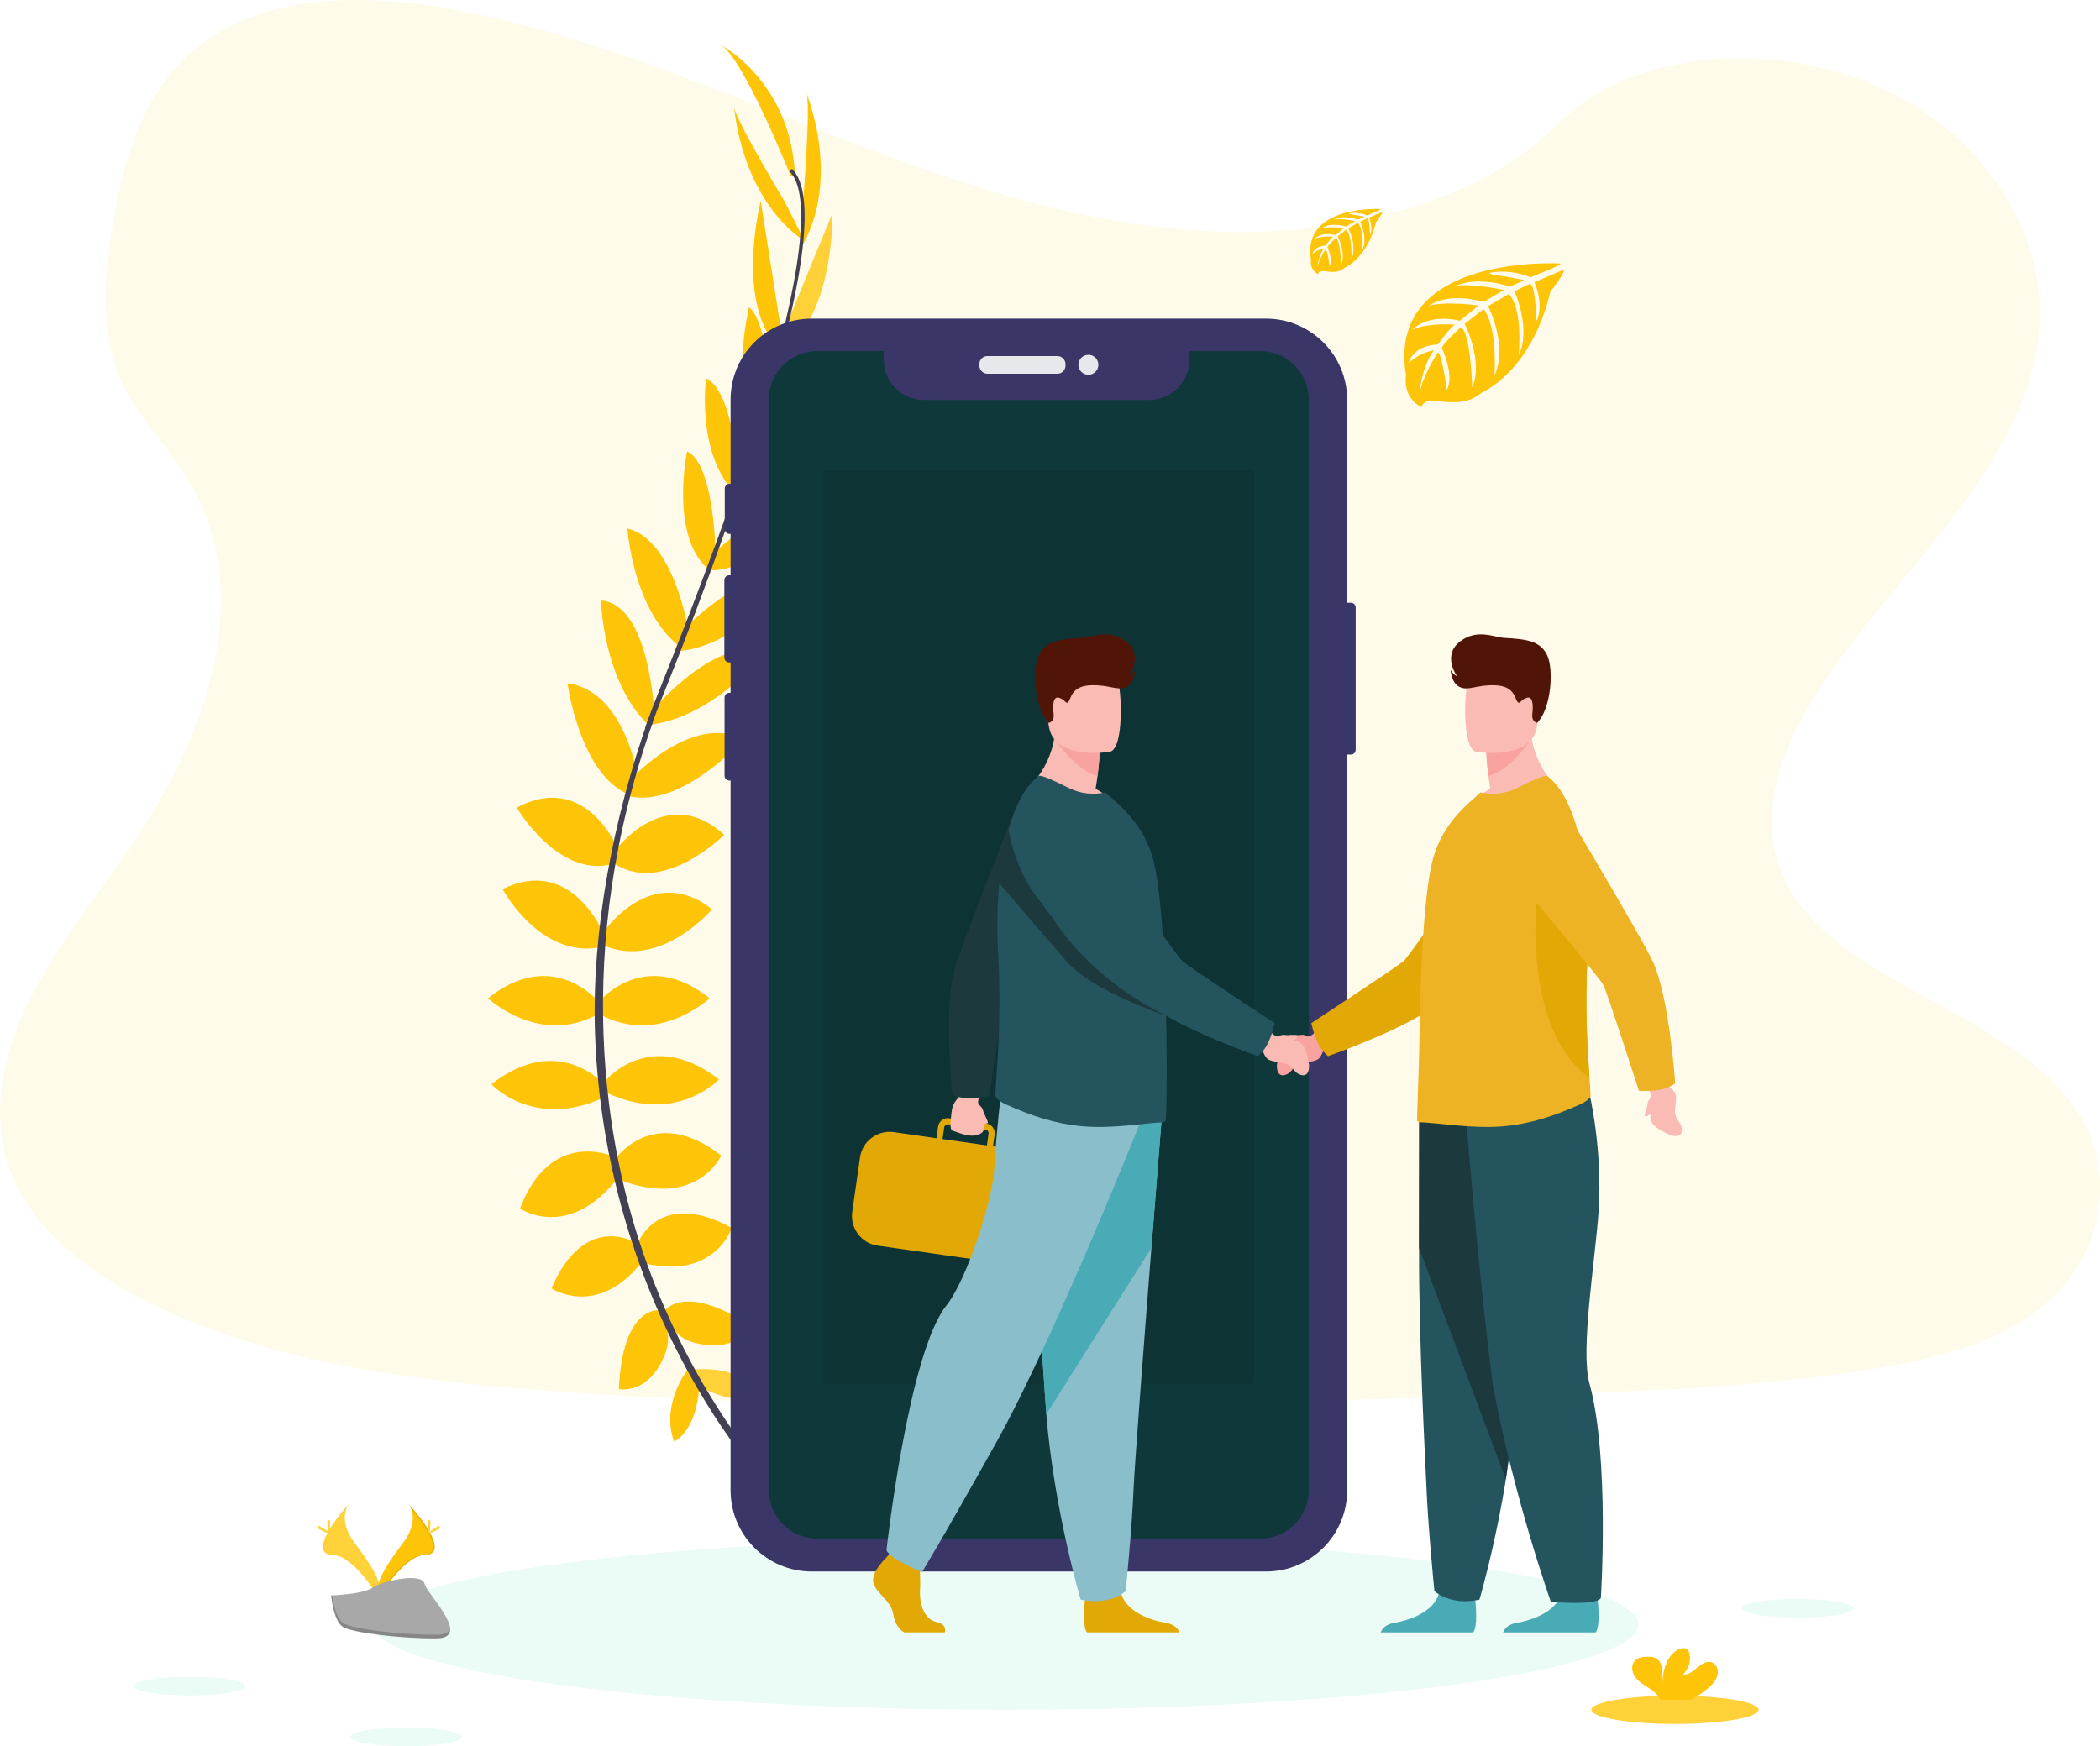 <?xml version="1.0" encoding="utf-8"?>
<!-- Generator: Adobe Illustrator 24.3.0, SVG Export Plug-In . SVG Version: 6.00 Build 0)  -->
<svg version="1.1" id="ae7ad495-543d-4c4b-9483-8059c5566fe6"
	 xmlns="http://www.w3.org/2000/svg" xmlns:xlink="http://www.w3.org/1999/xlink" x="0px" y="0px" viewBox="0 0 1009.5 839.6"
	 style="enable-background:new 0 0 1009.5 839.6;" xml:space="preserve">
<style type="text/css">
	.st0{opacity:0.1;fill:#FFD23B;enable-background:new    ;}
	.st1{opacity:0.1;fill:#38D39F;enable-background:new    ;}
	.st2{fill:#FFD139;}
	.st3{fill:#FEC407;}
	.st4{fill:#38D39F;}
	.st5{fill:#444053;}
	.st6{fill:#3A3768;}
	.st7{fill:#0F383B;}
	.st8{fill:#E6E8EC;}
	.st9{opacity:0.1;enable-background:new    ;}
	.st10{display:none;fill:url(#SVGID_1_);}
	.st11{display:none;fill:#8E6F7F;}
	.st12{display:none;fill:#5F5570;}
	.st13{display:none;opacity:0.1;enable-background:new    ;}
	.st14{display:none;fill:#EAEAF2;}
	.st15{display:none;fill:#BC8487;}
	.st16{display:none;fill:#FFC4D0;}
	.st17{display:none;opacity:0.1;}
	.st18{display:inline;}
	.st19{fill:#FFD037;}
	.st20{fill:#FFD23A;}
	.st21{opacity:0.1;fill:#FEC407;enable-background:new    ;}
	.st22{fill:#A8A8A8;}
	.st23{opacity:0.2;enable-background:new    ;}
	.st24{fill:#F8A39F;}
	.st25{fill:#E2A805;}
	.st26{fill:#49ABB5;}
	.st27{fill:#24555E;}
	.st28{fill:#1C3A3E;}
	.st29{fill:#FABBB4;}
	.st30{fill:#EDB324;}
	.st31{fill:#501506;}
	.st32{fill:#89BECA;}
</style>
<path class="st0" d="M586.6,111.4c-64.7-2.2-126.4-23.1-185.2-46S284.2,17.2,221,5.1C180.4-2.7,133.9-3.8,101.2,18
	C69.7,39,59.5,75.1,54,108.7c-4.1,25.3-6.5,51.9,4.7,75.5c7.8,16.4,21.7,30.2,31.4,46c33.5,54.7,9.8,122.2-26.4,175.6
	c-17,25.1-36.8,49-49.9,75.7S-5.4,538.7,6.1,566c11.4,27,38.5,47.2,67.9,61.5c59.7,29,130,37.2,198.6,41.9
	c151.8,10.4,304.5,5.9,456.7,1.4c56.3-1.7,112.9-3.4,168.3-12.1c30.8-4.8,62.6-12.5,84.9-31c28.4-23.5,35.4-63.4,16.4-92.9
	c-31.9-49.5-120-61.8-142.3-114.9c-12.3-29.2,0.3-61.8,18.2-88.9c38.2-58.2,102.3-109.2,105.7-175.7c2.3-45.7-28.5-91.4-76.1-113
	c-49.9-22.6-119.2-19.8-156,17.7C710.4,98.5,643.7,113.4,586.6,111.4z"/>
<ellipse class="st1" cx="483.5" cy="781" rx="304" ry="41.1"/>
<path class="st2" d="M333,658.6c0,0,21-3.4,33.6,11.5c0,0-9.2,7.3-29.1-2.8L333,658.6z"/>
<path class="st3" d="M330.8,658.2c0,0-13.4,16.6-6.8,34.9c0,0,10.9-4.4,12.1-26.6L330.8,658.2z"/>
<path class="st3" d="M318.8,631.1c0,0,8.4-15.4,42,6.2c0,0-4.5,10.4-19.3,9.5S322.6,639.2,318.8,631.1z"/>
<path class="st3" d="M316.6,630c0,0-17.4-2-19.1,37.9c0,0,11,2.3,18.9-10.3S320.9,637.9,316.6,630z"/>
<path class="st3" d="M306.4,598.2c0,0,9.8-27.2,45.4-7.8c0,0-8.1,24.9-41.7,17.1L306.4,598.2z"/>
<path class="st3" d="M295.5,557.6c0,0,18.5-27.4,51.2-2c0,0-11.5,25.8-48.5,11.8L295.5,557.6z"/>
<path class="st3" d="M291.6,519c0,0,21.6-25.2,54,0c0,0-20.5,22.1-54,6.4V519z"/>
<path class="st3" d="M288.2,481.4c0,0,21.8-26.3,52.9-1.4c0,0-24.6,23.2-52.9,7.6V481.4z"/>
<path class="st3" d="M290.2,448.1c0,0,23-33.9,52.1-10.9c0,0-24.6,29.1-52.1,17.4V448.1z"/>
<path class="st3" d="M295.5,409.2c0,0,24.4-33.6,52.6-7.8c0,0-28.9,29.1-52.6,14V409.2z"/>
<path class="st3" d="M303.6,374.4c0,0,28.8-31.6,54-19c0,0-30.1,33.5-55.3,27.4L303.6,374.4z"/>
<path class="st3" d="M313.7,341.4c0,0,33.3-38.6,52.6-25.8c0,0-24.5,30-55,33L313.7,341.4z"/>
<path class="st3" d="M328.2,303.2c0,0,29.1-31.6,50.4-23.7c0,0-24.9,32.8-54.3,33.6L328.2,303.2z"/>
<path class="st3" d="M341.4,267.4c0,0,32.2-30.2,46.2-24.9c0,0-23.2,33.6-47.6,31.6L341.4,267.4z"/>
<path class="st4" d="M354.3,234.3c0,0,27.7-36.1,42.8-33.3c0,0-16.8,32.2-42.8,37V234.3z"/>
<path class="st4" d="M368.3,189.8c0,0,24.5-27.7,37.7-27.6c0,0-19.3,37-38.7,36.7L368.3,189.8z"/>
<path class="st2" d="M376.5,160.1l23.7-57.7c0,0,1.2,52.1-26.7,68.4L376.5,160.1z"/>
<path class="st3" d="M386.1,96.5c0,0,3.9-48.2,1.4-52.1c0,0,16.9,40-1.6,73.4L386.1,96.5z"/>
<path class="st3" d="M305.5,597.5c0,0-24.5-15.2-40.4,22c0,0,21.8,14.5,43.3-12.5L305.5,597.5z"/>
<path class="st3" d="M294.7,556c0,0-30.1-13.7-44.7,25.1c0,0,23.3,16,47.5-15.3L294.7,556z"/>
<path class="st3" d="M290.2,521.3c0,0-21.6-25.2-54,0c0,0,20.4,22.1,54,6.4V521.3z"/>
<path class="st3" d="M287.5,481.4c0,0-21.9-26.3-52.9-1.4c0,0,24.6,23.2,52.9,7.6V481.4z"/>
<path class="st3" d="M290.2,449.1c0,0-15.3-38-48.6-21.6c0,0,18,33.7,47.3,27.9L290.2,449.1z"/>
<path class="st3" d="M297.4,409c0,0-15.2-38.6-49-20.7c0,0,20.7,35.4,47.5,26.7L297.4,409z"/>
<path class="st3" d="M306.8,374.6c0,0-6-42.3-34-46.1c0,0,5.9,44.6,30.2,53.8L306.8,374.6z"/>
<path class="st3" d="M314.4,341.5c0,0-2.4-51-25.5-52.8c0,0,0.8,38.7,22.9,60L314.4,341.5z"/>
<path class="st3" d="M330.6,301.7c0,0-6.9-42.4-29-47.6c0,0,2.7,41.1,26.8,58L330.6,301.7z"/>
<path class="st3" d="M344,267.7c0,0-0.2-44.2-13.7-50.7c0,0-8.4,40,9.8,56.3L344,267.7z"/>
<path class="st3" d="M355.3,233.8c0,0-1.9-45.5-15.9-51.9c0,0-4.8,36,13.8,54.9L355.3,233.8z"/>
<path class="st3" d="M370.2,193.4c0,0-0.1-37-10.1-45.7c0,0-9.9,40.5,4.9,53.1L370.2,193.4z"/>
<path class="st3" d="M375.4,158.3l-9.7-61.6c0,0-13.2,50.5,10.2,72.7L375.4,158.3z"/>
<path class="st3" d="M377.3,97.1c0,0-24.9-41.4-24.4-46c0,0,2.6,43.4,34,65L377.3,97.1z"/>
<path class="st3" d="M380.2,84.9c0,0-23.5-58.8-34.2-63.6c0,0,33.6,17.1,36.1,61.9L380.2,84.9z"/>
<path class="st5" d="M367.1,199.2l-1.6-0.5c19.9-64.7,24.8-106,14-116.3l1.2-1.2C392.1,92,387.5,132.8,367.1,199.2z"/>
<path class="st5" d="M312.5,350.7l-2.4-0.8c2.1-5.9,4.4-12,6.8-17.9c20.7-51.6,38.4-99.7,49.7-136.6l2.1-1
	c-11.3,37-28.6,86.8-49.4,138.5C316.8,338.8,314.6,344.8,312.5,350.7z"/>
<path class="st5" d="M362.6,707c-0.3-0.4-32.5-36.6-54.9-98.4c-13.1-36.2-20.5-74.3-21.7-112.8c-1.5-48.1,8.6-101.9,25.9-150.7
	l1.9,2.2c-38.8,109.6-23.4,203.5-2.9,260c22.2,61.3,54,97.1,54.3,97.5L362.6,707z"/>
<path class="st6" d="M645.1,289.8h4.3c1.3,0,2.3,1,2.3,2.3v68.4c0,1.3-1,2.3-2.3,2.3h-4.3c-1.3,0-2.3-1-2.3-2.3v-68.4
	C642.8,290.8,643.8,289.8,645.1,289.8z"/>
<path class="st6" d="M350.7,232.6h0.4c1.3,0,2.3,1,2.3,2.3v19.5c0,1.3-1,2.3-2.3,2.3h-0.4c-1.3,0-2.3-1-2.3-2.3v-19.5
	C348.4,233.6,349.4,232.6,350.7,232.6z"/>
<path class="st6" d="M350.5,276.6h1c1.3,0,2.3,1,2.3,2.3v37.3c0,1.3-1,2.3-2.3,2.3h-1c-1.3,0-2.3-1-2.3-2.3v-37.3
	C348.2,277.7,349.2,276.6,350.5,276.6z"/>
<path class="st6" d="M350.6,333.1h0.7c1.3,0,2.3,1,2.3,2.3V373c0,1.3-1,2.3-2.3,2.3h-0.7c-1.3,0-2.3-1-2.3-2.3v-37.6
	C348.3,334.1,349.3,333.1,350.6,333.1z"/>
<path class="st6" d="M390.2,153.2h218.4c21.5,0,39,17.5,39,39v524.4c0,21.5-17.5,39-39,39H390.2c-21.5,0-39-17.5-39-39V192.2
	C351.2,170.6,368.6,153.2,390.2,153.2z"/>
<path class="st7" d="M605.8,168.8h-34v4.1c0,10.7-8.7,19.4-19.4,19.4l0,0H444.2c-10.7,0-19.4-8.7-19.4-19.4l0,0v-4.1H393
	c-13,0-23.5,10.5-23.5,23.5l0,0v524c0,13,10.5,23.5,23.5,23.5h212.7c13,0,23.5-10.5,23.5-23.5V192.4
	C629.3,179.4,618.8,168.8,605.8,168.8L605.8,168.8z"/>
<path class="st8" d="M474.7,171.2h33.6c2.1,0,3.9,1.7,3.9,3.9v0.7c0,2.1-1.7,3.9-3.9,3.9h-33.6c-2.1,0-3.9-1.7-3.9-3.9V175
	C470.8,172.9,472.5,171.2,474.7,171.2z"/>
<circle class="st8" cx="523.2" cy="175.4" r="4.8"/>
<path class="st3" d="M750.2,126.7c0,0-84.2-5.1-74.3,53.9c0,0-2,10.4,7.5,15.2c0,0,0.2-4.4,8.6-2.9c3,0.5,6.1,0.6,9.2,0.4
	c4.1-0.3,8-1.9,11.2-4.6l0,0c0,0,23.7-9.8,32.9-48.5c0,0,6.8-8.4,6.5-10.6l-14.2,6.1c0,0,4.9,10.2,1,18.8c0,0-0.5-18.4-3.2-18
	c-0.5,0.1-7.4,3.6-7.4,3.6s8.3,17.9,2,30.8c0,0,2.4-22-4.7-29.5l-10,5.8c0,0,9.8,18.4,3.1,33.5c0,0,1.7-23.1-5.2-32.1l-9.1,7.1
	c0,0,9.2,18.2,3.6,30.6c0,0-0.7-26.9-5.5-28.9c0,0-7.9,7-9.1,9.9c0,0,6.3,13.2,2.4,20.2c0,0-2.4-17.9-4.3-18c0,0-7.9,11.9-8.7,20
	c0,0,0.3-12.1,6.8-21.1c0,0-7.6,1.3-12.1,6.3c0,0,1.2-8.4,14-9.1c0,0,6.5-9,8.3-9.5c0,0-12.7-1.1-20.5,2.4c0,0,6.8-7.9,22.8-4.3
	l9-7.3c0,0-16.8-2.3-23.9,0.2c0,0,8.2-7,26.3-1.9l9.7-5.8c0,0-14.3-3.1-22.8-2c0,0,9-4.9,25.7,0.4l7-3.1c0,0-10.5-2.1-13.5-2.4
	c-3.1-0.3-3.2-1.2-3.2-1.2c6.6-1.1,13.5-0.3,19.7,2.2C735.7,133.2,750.5,127.7,750.2,126.7z"/>
<path class="st3" d="M663.8,100.5c0,0-38-2.3-33.6,24.4c0,0-0.9,4.7,3.4,6.9c0,0,0.1-2,3.9-1.3c1.4,0.2,2.8,0.3,4.1,0.2
	c1.9-0.1,3.6-0.9,5-2.1l0,0c0,0,10.7-4.4,14.9-21.9c0,0,3.1-3.8,3-4.8l-6.4,2.7c0,0,2.2,4.6,0.5,8.5c0,0-0.2-8.3-1.4-8.1
	c-0.2,0-3.3,1.6-3.3,1.6s3.8,8.1,0.9,13.9c0,0,1.1-9.9-2.1-13.4l-4.5,2.7c0,0,4.4,8.3,1.4,15.1c0,0,0.8-10.4-2.4-14.5l-4.1,3.2
	c0,0,4.1,8.2,1.6,13.9c0,0-0.3-12.1-2.5-13.1c0,0-3.6,3.2-4.1,4.5c0,0,2.8,6,1.1,9.1c0,0-1.1-8.1-2-8.1c0,0-3.6,5.4-3.9,9
	c0.2-3.4,1.2-6.7,3.1-9.5c-2.1,0.4-4,1.4-5.5,2.8c0,0,0.6-3.8,6.3-4.1c0,0,3-4.1,3.7-4.3c0,0-5.8-0.5-9.2,1.1c0,0,3.1-3.6,10.3-1.9
	l4-3.3c0,0-7.6-1-10.8,0.1c0,0,3.7-3.2,11.9-0.9l4.4-2.6c0,0-6.5-1.4-10.3-0.9c0,0,4.1-2.2,11.6,0.2l3.2-1.4c0,0-4.7-0.9-6.1-1.1
	s-1.5-0.5-1.5-0.5c3-0.5,6.1-0.2,8.9,1C657.2,103.5,664,100.9,663.8,100.5z"/>
<rect x="395.9" y="226.2" class="st9" width="206.9" height="439.2"/>
<linearGradient id="SVGID_1_" gradientUnits="userSpaceOnUse" x1="491.094" y1="2236.997" x2="698.066" y2="2236.997" gradientTransform="matrix(1 0 0 1 -95.23 -1626.18)">
	<stop  offset="0" style="stop-color:#808080;stop-opacity:0.25"/>
	<stop  offset="0.54" style="stop-color:#808080;stop-opacity:0.12"/>
	<stop  offset="1" style="stop-color:#808080;stop-opacity:0.1"/>
</linearGradient>
<path class="st10" d="M596.5,788c0,0-4.9-11.4-7.1-16.6c-1.2-3-3.3-3.5-4.9-3.4l0.1-1l0.4-4.7l0.1-1c3.8-0.8,7-1.4,7-1.4l-2.4-121.3
	c0,0-1-1.3-3.4-9c-1.2-3.8-7-8.6-12.4-12.3c-0.8-0.6-1.7-1.2-2.5-1.7c2-1.7,4-3.2,6.2-4.6c3.1-1.8,4.1-12,4.1-12l-0.5,1
	c0.5-1,0-27.1,0-27.1l-1.8-27.1c0,0-1.3-32.2-11.3-40.6s-22.6-11.4-22.6-11.4l-7-1.8l0,0l-12.9-3.3c-0.4-0.6-0.7-1.2-1-1.9
	c-0.1-0.2-0.2-0.5-0.4-0.8c8-5.7,12.8-14.9,12.8-24.6c0-1.6-0.1-3.2-0.4-4.8c0-0.3-0.1-0.6-0.2-0.9c1.1-0.7,2.1-1.5,3-2.4
	c1.5-1.2,2.8-2.7,3.7-4.5l0,0c0.1-0.3,0.3-0.7,0.3-1c0-0.1,0-0.2,0.1-0.3s0.1-0.5,0.1-0.8c0-0.1,0-0.2,0-0.3c0-0.3,0-0.6,0-0.9
	c0-0.1,0-0.1,0-0.2c0-0.3,0-0.7-0.1-1c0,0,0,0,0-0.1l0,0c-0.2-1.2-0.5-2.3-0.9-3.4c-1-2.6-2.3-5-2.8-7.8c-0.6-3.2,0.1-6.8-1.5-9.7
	c-1.3-2.2-3.5-3.8-6.1-4.2c-2.5-0.4-5.1-0.1-7.5,0.9c-1.2,0.6-2.4,0.9-3.7,1c-0.9-0.1-1.9-0.3-2.7-0.7c-3-1.2-5.8-2.7-8.4-4.5
	c-1.9-1.5-3.9-2.8-6-3.9s-4.7-1.2-6.9-0.3c-3.7,1.9-4.4,7.1-7.8,9.4c-2.4,1.6-5.5,1.4-8.3,1.5s-6.1,0.8-7.5,3.3
	c-1,1.7-0.8,3.8-0.6,5.8l0.1,0.7c0,0.2,0,0.5,0.1,0.7c0.2,2.6-0.2,5.1-1.1,7.6c-1.4,3.7-4,7.3-3.9,11l0,0c0,0.6,0.1,1.2,0.2,1.8
	c0.1,0.3,0.2,0.6,0.3,0.9l0,0c0.6,1.2,1.2,2.4,1.8,3.6l0.1,0.2c0.1,0.1,0.1,0.3,0.2,0.4s0.2,0.4,0.2,0.6s0.1,0.2,0.1,0.3
	s0.1,0.4,0.2,0.6c0.2,0.6,0.2,1.2,0.2,1.7c-0.1,0.8-0.2,1.5-0.2,2.3s0.6,1.5,1.3,1.6c0.4,0,0.8-0.1,1.2-0.4c0.9-0.5,1.8-1.1,2.5-1.8
	c0,0.3,0,0.6,0.1,1c0.7,7.2,3.9,13.8,9.1,18.8c0,0.3,0,0.6-0.1,1s0,0.7-0.1,1.1l0,0l-11.2,3.5c0,0,0.1,0.2,0.2,0.5l-1.2,0.5l0,0
	c-5.8,2.3-12.3,5.3-15.9,7.9c-1.6,1.2-3.1,2.1-4.4,2.9c-4.8,2.9-8.4,7.3-10.4,12.5l-0.2,0.4c-1,2.3-5.9,17.9-5.9,17.9
	s-3.6,8.7-4.1,14.3c0,0-5.9,18.6-4.4,30.9c0,0-4.6,17.6-2.8,20.4c0,0-1.8,7.6,6.2,15.2c-0.6,0.4-1.2,0.8-1.9,1.2
	c-6.3,3.9-15.3,10.3-16.8,15.3c-2.4,7.7-3.4,9-3.4,9l-2.4,121.1c0,0,3.2,0.6,7,1.4l0.1,1l0.4,4.7l0.1,1c-1.6-0.1-3.7,0.5-4.9,3.4
	c-2.2,5.2-7,16.6-7,16.6s-10.8,10-4.2,19.3c0.3,0.4,0.6,0.8,1,1.2c4.7,4.3,14.7,1.5,21.8-1.2c3.6-1.5,6.7-4.1,9-7.3
	c0.6-0.8,1.4-1.2,2.4-1.3c1.6-0.3,3.2-0.9,4.5-2c1.6-1.2,2.5-3,2.5-5c0,0,0-0.1,0-0.2l-0.6-14.2c0,0-0.8-9.9-3.2-9.3l-0.6,0.2
	l-0.2-1l0,0l-0.3-1.9l-0.2-1h1.4c0,0,0.3-11.2,4.5-20.1s6.8-80.2,6.8-80.2s50.9,0.8,52.6-3.9l0,0c1,0,2.1,0,3.1-0.1
	c1.7,4.8,49.7,5,49.7,5s2.7,71.5,6.8,80.3c0.9,1.9,1.6,3.9,2.2,5.9l0,0c1.3,4.6,2.1,9.4,2.3,14.2h1.4l-0.2,1l-0.3,1.9l-0.2,1
	l-0.7-0.2c-2.4-0.6-3.2,9.3-3.2,9.3l-0.7,14.3c-0.1,2,0.8,3.8,2.4,5c1.3,1,2.9,1.7,4.5,2c1,0.1,1.8,0.6,2.4,1.3
	c2.3,3.2,5.4,5.7,9,7.3c7.7,3,18.7,5.9,22.8,0.1C607.3,798,596.5,788,596.5,788z M467.2,609.7L467.2,609.7h0.1H467.2z M547.6,568.8
	c0,0,1.3,4.8,3.6,7.4s1.2,18.4,1.2,18.4c-0.9,0.1-1.8,0.2-2.7,0.4C547.9,584.5,546.2,572.8,547.6,568.8z"/>
<polygon class="st11" points="437,768.4 416.9,770.4 416.3,763.7 415.9,759.1 415.4,752.3 434.4,753.3 435.9,762 436.2,763.9 
	436.2,763.9 "/>
<polygon class="st11" points="583.4,753.3 582.9,760.1 582.5,764.7 581.9,771.4 561.8,769.4 562.6,764.9 562.9,763 564.4,754.3 "/>
<path class="st12" d="M562.1,655.9l-59.8,2.8c-2.7,0.1-5.4,0.1-8.2,0l-57.1-2.8v-45.3h125.1V655.9z"/>
<path class="st13" d="M562.1,655.9l-59.8,2.8c-2.7,0.1-5.4,0.1-8.2,0l-57.1-2.8v-45.3h125.1V655.9z"/>
<path class="st14" d="M485.5,488.7c0,0-19.9,6.7-27.4,12.2c-1.6,1.1-3,2.1-4.3,2.8c-4.6,2.9-8.2,7.2-10.1,12.3
	c0,0.1-0.1,0.3-0.2,0.4c-1,2.2-5.8,17.5-5.8,17.5s-3.5,8.5-4,14s28.5,20.2,28.5,20.2s-14,30.5-7.8,38.2s97.5,11.5,95.5,0
	s-5.5-30.5-3.8-35.8l31-22.5c0,0-1.2-31.5-11-39.8s-22-11.2-22-11.2l-19.4-5c0,0-6.8,17-14.3,19.2
	C503.1,513.7,486.7,503.3,485.5,488.7z"/>
<path class="st13" d="M513.5,517.4c0,0-8.5,7.1-12.9,0c0,0-4,11.9,0,15.9l-0.2,0.8l-0.7,3.6l-9.3,77l7.6,13.2l13.9-17.4l-1.1-72
	l-0.5-4.1l-0.1-1h2.4C512.6,533.3,518.9,522.4,513.5,517.4z"/>
<path class="st13" d="M515.5,517.4c0,0-8.5,7.1-12.9,0c0,0-4,11.9,0,15.9l-0.2,0.8l-0.7,3.6l-9.3,77l7.6,13.2l13.9-17.4l-1.1-72
	l-0.5-4.1l-0.1-1h2.4C514.6,533.3,520.9,522.4,515.5,517.4z"/>
<polygon class="st15" points="513,609.4 499.1,626.8 491.5,613.7 500.7,536.7 501.4,533.1 501.6,532.3 502.9,529.1 511.2,532.3 
	511.4,533.3 511.9,537.4 "/>
<path class="st13" d="M435.9,762c-4.3,0-8.6-0.5-12.8-1.3c-2.1-0.5-4.7-1.1-7.1-1.6l-0.6-6.8l19,1L435.9,762z"/>
<path class="st12" d="M499.2,658.8c-1.7,4.7-51.2,3.8-51.2,3.8s-2.7,70-6.7,78.7S437,761,437,761s-8.7,0-14-1.3s-14-3-14-3
	l2.3-118.8c0,0,1-1.2,3.3-8.8c1.5-4.8,10.3-11.1,16.4-15c3.4-2.1,5.9-3.5,5.9-3.5l29.6,1.2l18.3,0.7
	C484.9,612.6,500.9,654.2,499.2,658.8z"/>
<path class="st13" d="M437,768.4l-20.1,2l-0.6-6.7c0.8,0,1.5,0.2,2.2,0.5c3.7,2.6,14.2,0.5,17.7-0.3l0,0L437,768.4z"/>
<path class="st15" d="M440.8,787.9c0,1.9-0.9,3.8-2.4,4.9c-1.3,1-2.8,1.6-4.3,1.9c-0.9,0.1-1.8,0.6-2.3,1.3
	c-2.2,3.1-5.3,5.6-8.8,7.1c-6.9,2.7-16.7,5.4-21.2,1.2c-0.4-0.3-0.7-0.7-1-1.1c-6.4-9.1,4.1-18.9,4.1-18.9s4.7-11.1,6.9-16.2
	c0.9-2.6,3.8-4,6.4-3.1c0.2,0.1,0.3,0.1,0.5,0.2c4,2.9,16.1,0.1,18.5-0.5s3.1,9.1,3.1,9.1l0.6,13.9
	C440.8,787.8,440.8,787.8,440.8,787.9z"/>
<path class="st13" d="M583.4,753.3l-0.6,6.8c-2.4,0.5-5,1.1-7.1,1.6c-4.2,0.8-8.5,1.3-12.8,1.3l1.5-8.7L583.4,753.3z"/>
<path class="st12" d="M589.8,757.7c0,0-8.7,1.7-14,3s-14,1.3-14,1.3s-0.3-11-4.3-19.7s-6.7-78.7-6.7-78.7s-46.8-0.3-48.5-4.9
	s20.4-45,20.4-45l13.5-0.7l25.6-1.4c0,0,5,2.7,10.2,6.4s10.9,8.3,12.1,12.1c2.3,7.5,3.3,8.8,3.3,8.8L589.8,757.7z"/>
<path class="st13" d="M582.5,764.7l-0.6,6.7l-20.1-2l0.8-4.5c3.5,0.8,14,2.9,17.7,0.3C581,764.9,581.7,764.7,582.5,764.7z"/>
<path class="st15" d="M580.3,766.2c2.5-1.2,5.5-0.1,6.7,2.4c0.1,0.2,0.2,0.3,0.2,0.5c2.1,5.1,6.9,16.2,6.9,16.2s10.5,9.8,4.1,18.9
	c-4,5.7-14.8,2.8-22.2-0.1c-3.5-1.5-6.6-4-8.8-7.1c-0.6-0.7-1.4-1.2-2.3-1.3c-1.6-0.3-3.2-1-4.4-2c-1.5-1.1-2.4-3-2.3-4.9l0.6-14
	c0,0,0.8-9.7,3.1-9.1S576.3,769,580.3,766.2z"/>
<path class="st16" d="M528.6,497.2l-20.2,21.4l-0.6,0.6l-0.7-0.4c-4.2-2.5-25.3-15.2-23.5-19.1c1-2.2,1.6-6.7,1.9-10.6
	c0-0.5,0.1-0.9,0.1-1.4c0.2-3.1,0.2-5.5,0.2-5.5s38-6.5,36.5,0c-0.6,2.6,0.3,5.6,1.6,8.2c0.4,0.8,0.8,1.5,1.2,2.1
	C526.2,494.1,527.3,495.7,528.6,497.2z"/>
<path class="st13" d="M523.9,490.4c-11.7,8.6-28,7.5-38.3-2.7c0.2-3.1,0.2-5.5,0.2-5.5s38-6.5,36.5,0
	C521.8,484.8,522.7,487.8,523.9,490.4z"/>
<path class="st16" d="M536,465.5c0.2,16.4-12.9,29.9-29.2,30.1c-15.6,0.2-28.7-11.7-30-27.3c-0.1-0.9-0.1-1.9-0.1-2.8
	c-0.3-16.4,12.7-29.9,29.1-30.2c16.4-0.3,29.9,12.7,30.2,29.1C536,464.7,536,465.1,536,465.5L536,465.5z"/>
<path class="st13" d="M535.6,460.7c-1.6,1.3-3.6,1.8-5.6,1.5c-4.6-1-6.2-8-10.8-8.5s-7.8,6-12.5,5.9c-2,0-3.8-1.4-5.6-2.3
	c-3.2-1.6-8.5-2.6-12-1.4c-5.2,1.8-7,6.6-10.3,10.5c-0.6,0.7-1.2,1.3-1.9,1.8c-0.1-0.9-0.1-1.9-0.1-2.8c-0.1-16.4,13-29.8,29.4-29.9
	C520.9,435.4,533.5,446.1,535.6,460.7L535.6,460.7z"/>
<path class="st11" d="M501.1,456.4c1.8,0.9,3.6,2.2,5.6,2.3c4.7,0.1,7.8-6.4,12.5-5.9s6.2,7.5,10.8,8.5c3.1,0.7,6-1.6,8.3-3.8
	c1.5-1.2,2.7-2.7,3.6-4.4c1-2.5,0.5-5.3-0.5-7.9s-2.2-4.9-2.7-7.6c-0.6-3.2,0.1-6.7-1.4-9.5c-1.3-2.2-3.4-3.7-5.9-4.1
	s-5-0.1-7.3,0.8c-1.1,0.5-2.4,0.9-3.6,1c-0.9-0.1-1.8-0.3-2.7-0.6c-2.9-1.1-5.6-2.6-8.2-4.4c-1.8-1.5-3.8-2.7-5.8-3.8
	c-2.1-1.1-4.6-1.2-6.7-0.3c-3.6,1.8-4.3,7-7.6,9.2c-2.3,1.6-5.3,1.4-8.1,1.5s-6,0.8-7.3,3.2c-1.2,2.1-0.6,4.7-0.4,7
	c0.1,2.5-0.2,5-1.1,7.4c-1.5,4.1-4.7,8.2-3.6,12.5c0.7,2.8,3.2,5.1,3.1,8c-0.1,0.7-0.2,1.5-0.2,2.2c0,0.8,0.6,1.4,1.3,1.6
	c0.4,0,0.8-0.1,1.1-0.4c1.7-0.9,3.2-2.1,4.4-3.6c3.4-3.9,5.1-8.7,10.4-10.5C492.6,453.8,497.8,454.8,501.1,456.4z"/>
<path class="st16" d="M535.5,630.9l-5.4,1.5l-12.5,3.4c-2.9,2.2-6.1,3.8-9.6,4.8c-7.6,1.9-12.6-2.3-16.7-8.8
	c-1.7-2.6-0.8-4.7,1.3-6.3c5.2-3.9,18.1-5.2,22-4.7c2.6,0.2,5.2-0.2,7.6-1.2c1.7-0.6,3.3-1.4,4.9-2.3L535.5,630.9z"/>
<path class="st13" d="M535.5,630.9l-5.4,1.5c-1.5-4.7-4.1-10.5-7.8-12.8c1.7-0.6,3.3-1.4,4.9-2.3L535.5,630.9z"/>
<path class="st13" d="M572,618.1c-2.2,1.8-4.1,3.5-4.1,3.5s-26,8.2-31,18.4c0,0-4-20-12.5-20.2c0,0,9.2-3.6,11.8-6.7l25.6-1.3
	C561.8,611.7,566.8,614.4,572,618.1z"/>
<path class="st14" d="M571.6,539.7l5.8,8.5l1.8,26.5c0,0,0.5,25.5,0,26.5l0.5-1c0,0-1,10-4,11.8s-9.8,7.6-9.8,7.6s-26,8.2-31,18.4
	c0,0-4-20-12.5-20.2c0,0,12.8-5,12.5-8.2c0,0,9.8-8.8,10.5-11s5.6-2.5,5.6-2.5s1.1-15.5-1.1-18s-3.5-7.2-3.5-7.2L571.6,539.7z"/>
<path class="st13" d="M508,640.6c-7.6,1.9-12.6-2.3-16.7-8.8c-1.7-2.6-0.8-4.7,1.3-6.3l0.8,0.3C493.5,625.8,507.2,631.8,508,640.6z"
	/>
<path class="st16" d="M504.9,648.5c-9,12.5-25.8-4.9-27-8.4c-0.5-1.3-2.2-2.4-4.1-3.3c-2.5-1.1-5.1-2-7.8-2.6l14.9-12.1l2.8,1.1
	l8.8,3.5C492.5,626.8,513.9,636,504.9,648.5z"/>
<path class="st13" d="M483.7,623.3c-8.2,3.9-10,9.5-10,13.5c-2.5-1.1-5.1-2-7.8-2.6l14.9-12.1L483.7,623.3z"/>
<path class="st13" d="M470.6,644.9c0,0-24-19-35.5-27.2c-1.4-1-2.8-2.2-4-3.5c3.4-2.1,5.9-3.5,5.9-3.5l29.6,1.2
	c0.8,1.4,1.3,2.3,1.3,2.3l16,10.5C464.6,630.9,470.6,644.9,470.6,644.9z"/>
<path class="st14" d="M438.6,545.2l-4.8,2.8c0,0-5.8,18.2-4.2,30.2c0,0-4.5,17.2-2.8,20c0,0-2.2,9.2,9.2,17.5s35.5,27.2,35.5,27.2
	s-6-14,13.2-20.2l-16-10.5c0,0-5.4-10.7-10.5-13c0,0-4-4-1.5-6.8s4.5-5.8,4.5-8.5s1-15.8,1-15.8l3-14L438.6,545.2z"/>
<path class="st13" d="M511.4,533.3h-9.8c-0.1-0.1-0.1-0.1-0.2-0.2l0.2-0.8l1.2-3.2l8.4,3.2L511.4,533.3z"/>
<path class="st15" d="M514.5,516.4c0,0-8.5,7.1-12.9,0c0,0-4,11.9,0,15.9h12C513.6,532.3,519.9,521.4,514.5,516.4z"/>
<path class="st13" d="M525.9,493.2l12.6,3.2c0,0-11.9,31-14.6,31l-15.1-7.2L525.9,493.2z"/>
<path class="st13" d="M528.6,497.2l-20.2,21.4l-0.6,0.6l-0.7-0.4l17.6-26.9l0.4,0.7C526.2,494.2,527.3,495.7,528.6,497.2z"/>
<path class="st14" d="M524.9,492.2l12.6,3.2c0,0-11.9,31-14.6,31l-15.1-7.2L524.9,492.2z"/>
<path class="st13" d="M484.5,489.7l-10.9,3.4c0,0,10.8,32.5,13.8,34.2l19.5-7.2L484.5,489.7z"/>
<path class="st13" d="M508.4,518.6l-0.6,0.6c0,0-26.2-15.2-24.2-19.5c1-2.2,1.6-6.7,1.9-10.6v-0.6L508.4,518.6z"/>
<path class="st14" d="M485.5,488.7l-10.9,3.4c0,0,10.8,32.5,13.8,34.2l19.5-7.2L485.5,488.7z"/>
<path class="st13" d="M459.5,541.8c0,0,6.6,1.2,6.5,8s2.7-8.8,2.7-8.8L459.5,541.8z"/>
<path class="st13" d="M461,562.8c0,0-1.8,10.3,0,19.7s1.7,12.5,3.1,13S461,562.8,461,562.8z"/>
<path class="st13" d="M545,561.8c-2,0.3-3.4,2.1-3.1,4c0,0.2,0.1,0.4,0.1,0.6C542.9,570.7,545,561.8,545,561.8z"/>
<path class="st13" d="M430.7,596.8c0,0,21.4-1.8,25,2S430.7,596.8,430.7,596.8z"/>
<path class="st13" d="M555,598.3c0,0,15.7-1.9,19.3,0.7"/>
<path class="st13" d="M561.4,600.8c0,0,9.3,0.3,11.5,1.5"/>
<path class="st13" d="M563.2,604.2c0,0,8.5-0.3,9.7,1"/>
<path class="st13" d="M443.3,651.2c0,0,7.3,3.8,6.5,7.7S443.3,651.2,443.3,651.2z"/>
<path class="st13" d="M437,653c0,0,11.1,14.4,9.6,19.2S437,653,437,653z"/>
<path class="st13" d="M556.1,655.4c0,0-5.5,4.5-5.3,8.3"/>
<path class="st13" d="M429.1,744.7c0,0,0,4.2,7.9,10.5"/>
<path class="st13" d="M568,734.7c0,0-0.8,8.8-8.5,13.4"/>
<g class="st17">
	<path class="st18" d="M473.6,434.6c0-0.7-0.1-1.4-0.2-2.1c-0.1,1.5-0.1,3.1,0.1,4.6C473.6,436.3,473.6,435.5,473.6,434.6z"/>
	<path class="st18" d="M472,462.6c0.2-2.9-2.4-5.2-3.1-8c0-0.1-0.1-0.3-0.1-0.4c-0.2,1.1-0.2,2.3,0.1,3.4c0.6,2.3,2.4,4.2,2.9,6.5
		C471.9,463.5,472,463.1,472,462.6z"/>
	<path class="st18" d="M542,450.1c-0.9,1.7-2.1,3.2-3.6,4.4c-2.3,2.1-5.2,4.5-8.3,3.8c-4.6-1-6.2-8-10.8-8.5s-7.8,6-12.5,5.9
		c-2,0-3.8-1.4-5.6-2.3c-3.2-1.6-8.5-2.6-12-1.4c-5.2,1.8-7,6.6-10.4,10.5c-1.3,1.4-2.7,2.6-4.4,3.6c-0.3,0.2-0.7,0.3-1.1,0.4
		c-0.5-0.1-0.9-0.4-1.1-0.9v0.1c-0.1,0.7-0.2,1.5-0.2,2.2c0,0.8,0.6,1.4,1.3,1.6c0.4,0,0.8-0.1,1.1-0.4c1.7-0.9,3.1-2.1,4.4-3.6
		c3.4-3.9,5.1-8.7,10.4-10.5c3.5-1.2,8.8-0.2,12,1.4c1.8,0.9,3.6,2.2,5.6,2.3c4.7,0.1,7.8-6.4,12.5-5.9s6.3,7.4,10.8,8.5
		c3.1,0.7,6-1.6,8.3-3.8c1.5-1.2,2.7-2.7,3.6-4.4c0.6-1.4,0.7-3,0.4-4.5C542.3,449.1,542.2,449.6,542,450.1z"/>
</g>
<path class="st13" d="M404.8,784.3c0,0,8.2-2.5,11.6,2.3"/>
<path class="st13" d="M594,785.3c0,0-13.5-0.8-13,2.9"/>
<ellipse class="st1" cx="864.2" cy="773.3" rx="26.9" ry="4.5"/>
<ellipse class="st1" cx="91.1" cy="810.7" rx="26.9" ry="4.5"/>
<ellipse class="st1" cx="195.3" cy="835.1" rx="26.9" ry="4.5"/>
<ellipse class="st2" cx="805.2" cy="822.1" rx="40.2" ry="6.8"/>
<path class="st3" d="M821.9,811c1.8-1.5,3.2-3.5,3.8-5.8c0.5-2.3-0.5-5-2.7-5.9c-2.5-0.9-5.1,0.8-7.1,2.5s-4.3,3.7-6.9,3.3
	c2.7-2.5,4-6.2,3.2-9.8c-0.1-0.7-0.4-1.4-0.9-2c-1.4-1.5-3.8-0.8-5.5,0.3c-5.2,3.7-6.7,10.7-6.7,17.1c-0.5-2.3-0.1-4.7-0.1-7
	s-0.7-5-2.6-6.2c-1.2-0.7-2.6-1-4-0.9c-2.3-0.1-4.9,0.2-6.5,1.9c-2,2.1-1.5,5.7,0.3,8s4.3,3.8,6.8,5.4c1.9,1.2,3.6,2.7,4.8,4.6
	c0.1,0.3,0.3,0.5,0.4,0.8h14.6C816.1,815.6,819.1,813.5,821.9,811z"/>
<path class="st3" d="M196.6,723.3c0,0,5.5,7.2-2.5,18s-14.6,20-12,26.8c0,0,12.1-20.2,22-20.4S207.5,735.4,196.6,723.3z"/>
<path class="st9" d="M196.6,723.3c0.5,0.7,0.9,1.5,1.1,2.3c9.6,11.3,14.8,21.8,5.5,22.1c-8.6,0.2-18.9,15.7-21.4,19.5
	c0.1,0.3,0.2,0.6,0.3,0.9c0,0,12.1-20.2,22-20.4S207.5,735.4,196.6,723.3z"/>
<path class="st19" d="M206.9,732.4c0,2.5-0.3,4.6-0.6,4.6s-0.6-2-0.6-4.6s0.4-1.3,0.7-1.3S206.9,729.9,206.9,732.4z"/>
<path class="st19" d="M210.4,735.5c-2.2,1.2-4.2,1.9-4.3,1.6s1.5-1.5,3.7-2.8s1.4-0.3,1.5,0S212.6,734.2,210.4,735.5z"/>
<path class="st20" d="M167.6,723.3c0,0-5.5,7.2,2.5,18s14.6,20,12,26.8c0,0-12.1-20.2-22-20.4S156.8,735.4,167.6,723.3z"/>
<path class="st21" d="M167.6,723.3c-0.5,0.7-0.9,1.5-1.1,2.3c-9.6,11.3-14.7,21.8-5.5,22.1c8.6,0.2,19,15.7,21.4,19.5
	c-0.1,0.3-0.2,0.6-0.3,0.9c0,0-12.1-20.2-22-20.4S156.8,735.4,167.6,723.3z"/>
<path class="st19" d="M157.4,732.4c0,2.5,0.3,4.6,0.6,4.6s0.6-2,0.6-4.6s-0.4-1.3-0.7-1.3C157.6,731.1,157.4,729.9,157.4,732.4z"/>
<path class="st2" d="M153.9,735.5c2.2,1.2,4.1,1.9,4.3,1.6s-1.5-1.5-3.7-2.8s-1.3-0.3-1.5,0C152.8,734.7,151.7,734.2,153.9,735.5z"
	/>
<path class="st22" d="M159.2,767.1c0,0,15.4-0.5,20-3.8s23.6-7.2,24.8-2s23.1,26.3,5.8,26.4s-40.3-2.7-44.9-5.5
	S159.2,767.1,159.2,767.1z"/>
<path class="st23" d="M210,786c-17.3,0.1-40.3-2.7-44.9-5.5c-3.5-2.2-4.9-9.8-5.4-13.4h-0.5c0,0,1,12.4,5.6,15.2s27.6,5.7,44.9,5.5
	c5,0,6.7-1.8,6.6-4.5C215.6,785,213.7,786,210,786z"/>
<g>
	<g>
		<g>
			<path class="st24" d="M629,498.38c0.3-0.1,0.61-0.2,0.93-0.32c1.58-0.56,4.77-4.7,4.77-4.7l6.02,6.5l-4.14,4.37
				c-2.36,5.53-2.4,5.63-9.54,6.7c-6.19,0.93-5.18,4.87-9.48,5.95c-4.3,1.08-3.72-5-3.72-5c1.66-9.64,3.48-10.91,7.62-11.76
				c-1.37-0.49-2.29-1.22-2-2.12c0.25-0.8,2.38,0.07,6.59-0.45C626.7,497.47,627.91,497.91,629,498.38z"/>
			<path class="st25" d="M633.73,501.91c-2.29-4.6-3.35-9.98-3.35-9.98s40.62-26.71,44.18-29.69c3.56-2.98,40.49-57.27,40.49-57.27
				l43.28,3.47c0,0-57.72,66.62-66.89,73.99c-15.16,12.18-53.03,25.38-53.03,25.38S635.53,505.53,633.73,501.91z"/>
			<g>
				<path class="st26" d="M663.71,784.89h44.47c2.14-2.61,1.35-12.24,1.03-15.39c-0.07-0.63-0.11-1-0.11-1s-15.19-12.15-17.27-2.85
					c-0.06,0.29-0.14,0.58-0.23,0.86c-2.63,8.7-14.42,12.65-21.22,13.75C665.95,780.99,664.32,783.29,663.71,784.89z"/>
				<path class="st26" d="M722.57,784.89h44.47c2.14-2.61,1.35-12.24,1.03-15.39c-0.07-0.63-0.11-1-0.11-1s-15.19-12.15-17.27-2.85
					c-0.06,0.29-0.14,0.58-0.23,0.86c-2.63,8.7-14.42,12.65-21.22,13.75C724.81,780.99,723.18,783.29,722.57,784.89z"/>
				<path class="st27" d="M682.24,537.62c0,0,0,27.11-0.09,62.39c-0.12,47.12,3.16,104.68,3.59,115.61
					c0.76,18.98,3.8,49.35,3.8,49.35s7.21,7.21,21.64,4.17c0,0,12.86-43.35,16.53-89.21c0.06-0.75,0.11-1.51,0.17-2.27
					c3.42-46.69,8.73-145,8.73-145L682.24,537.62z"/>
				<path class="st28" d="M682.24,537.62c0,0,0,26.07-0.09,62.39l41.73,111.36c0.06-0.75,3.95-32.94,4-33.7
					c3.42-46.69,8.73-145,8.73-145L682.24,537.62z"/>
				<path class="st27" d="M704.06,528.38c0,0,5.61,74.69,13.53,137.14c10.08,54.49,27.93,104.64,27.93,104.64s21.69,2.05,24.04-1.78
					c0,0,4.34-67.74-5.5-103.27c-4.44-16.02,2.83-59.52,4.41-82.61c2.04-29.88-4.44-56.89-4.44-56.89L704.06,528.38z"/>
			</g>
			<path class="st29" d="M705.45,388.18c16.24,5.13,44.34-8.71,44.34-8.71s-14.98-11.24-14.19-34.61l-12.56,10.12l-8.53,6.87
				c0,0,0.04,4.05,0.97,11.15c0.25,1.87,0.55,3.95,0.94,6.23C709.45,383.07,705.45,388.18,705.45,388.18z"/>
			<path class="st24" d="M714.52,361.86c0,0,0.04,4.05,0.97,11.15c9.45-1.62,20.17-16.9,20.17-16.9c-4.81-1.39-9.03-1.64-12.61-1.13
				L714.52,361.86z"/>
			<path class="st29" d="M709.55,361.48c0,0,26.83,4.46,29.35-12.29c2.52-16.75,7.68-27.46-9.35-31.01
				c-17.02-3.55-21.32,2.34-23.52,7.72C703.83,331.28,702.64,359.88,709.55,361.48z"/>
			<path class="st30" d="M681.3,539.01c0.49,0.41,1.06,0.65,1.71,0.65c6.1-0.08,25.37,3.34,40.42,1.8
				c12.69-1.22,23.92-4.98,35.98-10.38c1.6-0.72,5.29-2.68,5.2-4.47c-0.05-1.96-0.25-4.8-0.49-8.38
				c-0.85-12.45-2.34-33.86-0.89-58.56c0.26-4.6,0.4-9.16,0.41-13.65c0.12-33.47-6.51-62.92-19.85-72.88
				c-1.14-0.82-8.13,2.6-14.56,5.77c-5.94,2.93-11.88,3.25-17.49,2.12l-5.61,4.96c-6.83,6.34-14.32,14.97-17.57,28.06
				c-2.77,11.14-4.39,31.23-5.29,52.05c-0.41,9.43-0.73,18.95-0.82,27.98v0.32c-0.08,0.9-0.08,1.87-0.08,2.77
				C682.05,520.34,680.89,538.69,681.3,539.01z"/>
			<path class="st31" d="M738.92,347.57c0,0-2.75-0.46-2.31-4.25c0.44-3.79,0.44-8.75-2.64-7.82c-3.08,0.92-3.24,3.39-4.5,1.95
				c-1.27-1.44-1.29-7.51-10.46-7.94c-9.17-0.42-12.9,2.77-17.17,0.89c-4.27-1.88-4.49-8.33-4.49-8.33s1.21,2.31,3.05,3.04
				c0,0-7.12-9.73,1.12-16.41c8.24-6.67,16.64-2.31,21.41-2.02c10.51,0.64,17.29,1.27,20.73,8.17
				C747.08,321.76,745.66,340.93,738.92,347.57z"/>
			<path class="st25" d="M497.16,554.03l-6.52-0.93c0,0,0,0,0,0h0l-0.01,0c0,0-0.01,0-0.01,0c-0.45-0.11-0.91-0.2-1.38-0.27
				l-11.89-1.69l0.8-5.59c0.18-1.25-0.14-2.49-0.9-3.5c-0.76-1.01-1.87-1.67-3.11-1.84l-3.1-0.44l-12.49-1.78l-2.25-0.32
				c-2.58-0.37-4.98,1.43-5.35,4.01l-0.79,5.59l-20.53-2.93c-7.8-1.11-15.09,4.36-16.21,12.16l-3.73,26.19
				c-1.11,7.8,4.36,15.09,12.16,16.21l59.62,8.5c1.05,0.15,2.09,0.18,3.11,0.1l4.87,0.69c7.77,1.11,15.04-4.35,16.15-12.12
				l3.69-25.88C510.39,562.41,504.94,555.14,497.16,554.03z M453.88,542.1c0.11-0.78,0.72-1.37,1.47-1.49
				c0.17-0.03,0.35-0.03,0.53-0.01l2.65,0.38l9.83,1.4l5.36,0.76c0.96,0.14,1.64,1.03,1.5,1.99l-0.79,5.59l-21.34-3.04L453.88,542.1
				z"/>
			<g>
				<path class="st25" d="M764.07,518.26c-0.85-12.45-2.34-33.86-0.89-58.56c0.26-4.6,0.4-9.16,0.41-13.65
					c-5.56-13.48-10.1-23.25-10.1-23.25h-14C739.49,422.8,729.23,492.93,764.07,518.26z"/>
				<path class="st29" d="M793.71,527.5c-0.01-0.32-0.03-0.65-0.06-0.98c-0.12-1.67-3.26-5.85-3.26-5.85l7.86-4.08l3.11,5.15
					c4.7,3.74,4.79,3.81,3.93,10.97c-0.74,6.21,3.32,6.29,3.22,10.72c-0.1,4.44-5.81,2.26-5.81,2.26
					c-8.86-4.16-9.59-6.25-9.32-10.47c-0.84,1.19-1.78,1.89-2.58,1.37c-0.7-0.46,0.7-2.27,1.31-6.48
					C792.22,529.48,792.96,528.43,793.71,527.5z"/>
				<path class="st30" d="M798.37,523.88c-5.04,0.98-10.51,0.58-10.51,0.58s-14.97-46.25-16.9-50.48
					c-1.93-4.23-44.47-54.23-44.47-54.23l17.72-44.35c0,0,46.02,76.87,50.69,87.67c7.72,17.85,10.4,57.86,10.4,57.86
					S802.33,523.1,798.37,523.88z"/>
			</g>
			<g>
				<path class="st29" d="M470.31,530.89c-0.04-0.32-0.07-0.64-0.11-0.98c-0.15-1.67,2.24-6.31,2.24-6.31l-8.43-2.72l-2.21,5.59
					c-4.01,4.47-4.15,5.4-4.72,11.65c-0.57,6.23,0.62,5.32,2.38,6.04c2.14,0.88,4.25,1.39,5.78,1.69c1.79,0.34,3.65,0.22,5.34-0.44
					c2.23-0.87,2.51-2.04,2.21-3.61c-0.17-0.89,0.58-1.61,1.48-1.6c0.17,0,0.33-0.05,0.47-0.18c0.62-0.57-1.13-2.79-2.43-6.83
					C472.12,532.59,471.21,531.68,470.31,530.89z"/>
				<path class="st28" d="M465.12,528.09c5.14,0.13,10.46-1.17,10.46-1.17s7.06-48.1,8.26-52.58c1.2-4.49,34.82-60.88,34.82-60.88
					l-30.58-24.14c0,0-26.86,66.81-29.67,78.23c-4.64,18.88-0.62,58.79-0.62,58.79S461.09,527.99,465.12,528.09z"/>
				<g>
					<path class="st25" d="M454.14,784.89h-19.45c-2.45-1.33-4.63-4.37-5.32-8.91c-0.95-6.27-7.97-9.68-9.49-14.81
						c-1.52-5.12,6.27-12.33,6.27-12.33l1.3-1.68l1.35-1.74l12.91,3.04c0,0,0.32,3.07,0.51,6.99c0.14,2.82,0.21,6.09,0.06,8.95
						c-0.38,6.83,1.91,14.19,7.98,15.52C454.75,780.9,454.55,783.57,454.14,784.89z"/>
					<path class="st25" d="M566.99,784.89h-44.47c-2.14-2.61-1.35-12.24-1.03-15.39c0.07-0.63,0.11-1,0.11-1s15.19-12.15,17.27-2.85
						c0.06,0.29,0.14,0.58,0.23,0.86c2.63,8.7,14.42,12.65,21.22,13.75C564.75,780.99,566.39,783.29,566.99,784.89z"/>
					<path class="st32" d="M558.52,536.66c0,0-2.31,28.77-5.02,63.35c-3.68,46.98-8.11,104.68-8.55,115.61
						c-0.76,18.98-3.8,49.35-3.8,49.35s-7.21,7.21-21.64,4.17c0,0-12.86-43.35-16.53-89.21c-0.06-0.75-0.11-1.51-0.17-2.27
						c-3.42-46.69-8.73-145-8.73-145L558.52,536.66z"/>
					<path class="st26" d="M558.52,536.66c0,0-2.31,28.77-5.02,63.35l-50.51,79.93c-0.06-0.75-0.11-1.51-0.17-2.27
						c-3.42-46.69-8.73-145-8.73-145L558.52,536.66z"/>
					<path class="st32" d="M547.99,540.07c0,0-41.56,104.19-68.89,153.16c-27.33,48.97-35.87,62.63-35.87,62.63
						s-15.66-6.26-17.08-10.53c0,0,10.45-94.53,28.75-117.57c10.34-13.02,22.49-52.1,23.06-65.76c0.57-13.67,3.7-40.71,3.7-40.71
						L547.99,540.07z"/>
				</g>
				<path class="st29" d="M537.64,388.18c-16.24,5.13-44.34-8.71-44.34-8.71s14.98-11.24,14.19-34.61l12.56,10.12l8.53,6.87
					c0,0-0.04,4.05-0.97,11.15c-0.25,1.87-0.55,3.95-0.94,6.23C533.64,383.07,537.64,388.18,537.64,388.18z"/>
				<path class="st24" d="M528.58,361.86c0,0-0.04,4.05-0.97,11.15c-9.45-1.62-20.17-16.9-20.17-16.9
					c4.81-1.39,9.03-1.64,12.61-1.13L528.58,361.86z"/>
				<path class="st29" d="M533.55,361.48c0,0-26.83,4.46-29.35-12.29c-2.52-16.75-7.68-27.46,9.35-31.01
					c17.02-3.55,21.32,2.34,23.52,7.72C539.27,331.28,540.46,359.88,533.55,361.48z"/>
				<path class="st27" d="M560.31,539.05c-0.49,0.41-1.06,0.65-1.71,0.65c-6.1-0.08-23.89,3.3-38.93,1.76
					c-12.69-1.22-23.92-4.98-35.98-10.38c-1.6-0.72-5.29-2.68-5.2-4.47c0.05-1.96,0.25-4.8,0.49-8.38
					c0.85-12.45,2.34-33.86,0.89-58.56c-0.26-4.6-0.4-9.16-0.41-13.65c-0.12-33.47,6.51-62.92,19.85-72.88
					c1.14-0.82,8.13,2.6,14.56,5.77c5.94,2.93,11.88,3.25,17.49,2.12l5.61,4.96c6.83,6.34,14.32,14.97,17.57,28.06
					c2.77,11.14,4.39,31.23,5.29,52.05c0.41,9.43,0.73,18.95,0.82,27.98v0.32c0.08,0.9,0.08,1.87,0.08,2.77
					C561.05,520.34,560.72,538.72,560.31,539.05z"/>
				<path class="st29" d="M614.1,498.38c-0.3-0.1-0.61-0.2-0.93-0.32c-1.58-0.56-4.77-4.7-4.77-4.7l-6.02,6.5l4.14,4.37
					c2.36,5.53,2.4,5.63,9.54,6.7c6.19,0.93,5.18,4.87,9.48,5.95c4.3,1.08,3.72-5,3.72-5c-1.66-9.64-3.48-10.91-7.62-11.76
					c1.37-0.49,2.29-1.22,2-2.12c-0.25-0.8-2.38,0.07-6.59-0.45C616.4,497.47,615.19,497.91,614.1,498.38z"/>
				<path class="st27" d="M609.36,501.91c2.29-4.6,3.35-9.98,3.35-9.98s-40.62-26.71-44.18-29.69
					c-3.56-2.98-40.49-57.27-40.49-57.27l-43.28,3.47c0,0,57.72,66.62,66.89,73.99c15.16,12.18,53.03,25.38,53.03,25.38
					S607.57,505.53,609.36,501.91z"/>
				<path class="st31" d="M504.18,347.57c0,0,2.75-0.46,2.31-4.25c-0.44-3.79-0.44-8.75,2.64-7.82c3.08,0.92,3.24,3.39,4.5,1.95
					c1.27-1.44,1.29-7.51,10.46-7.94c9.17-0.42,12.9,2.77,17.17,0.89c4.27-1.88,4.49-8.33,4.49-8.33s-1.21,2.31-3.05,3.04
					c0,0,7.12-9.73-1.12-16.41c-8.24-6.67-16.64-2.31-21.41-2.02c-10.51,0.64-17.29,1.27-20.73,8.17
					C496.02,321.76,497.44,340.93,504.18,347.57z"/>
				<path class="st28" d="M560.56,488.38c0,0-35.37-11.71-47.85-26.09c-12.67-14.6-35.55-41.31-35.55-41.31l0.22-0.89
					c1.79-7.29,4.29-14.38,7.45-21.18l0,0c0,0,3.09,18.35,12.59,31.02c9.5,12.67,9.5,12.67,9.5,12.67S522.56,469.44,560.56,488.38z"
					/>
			</g>
		</g>
	</g>
</g>
</svg>
